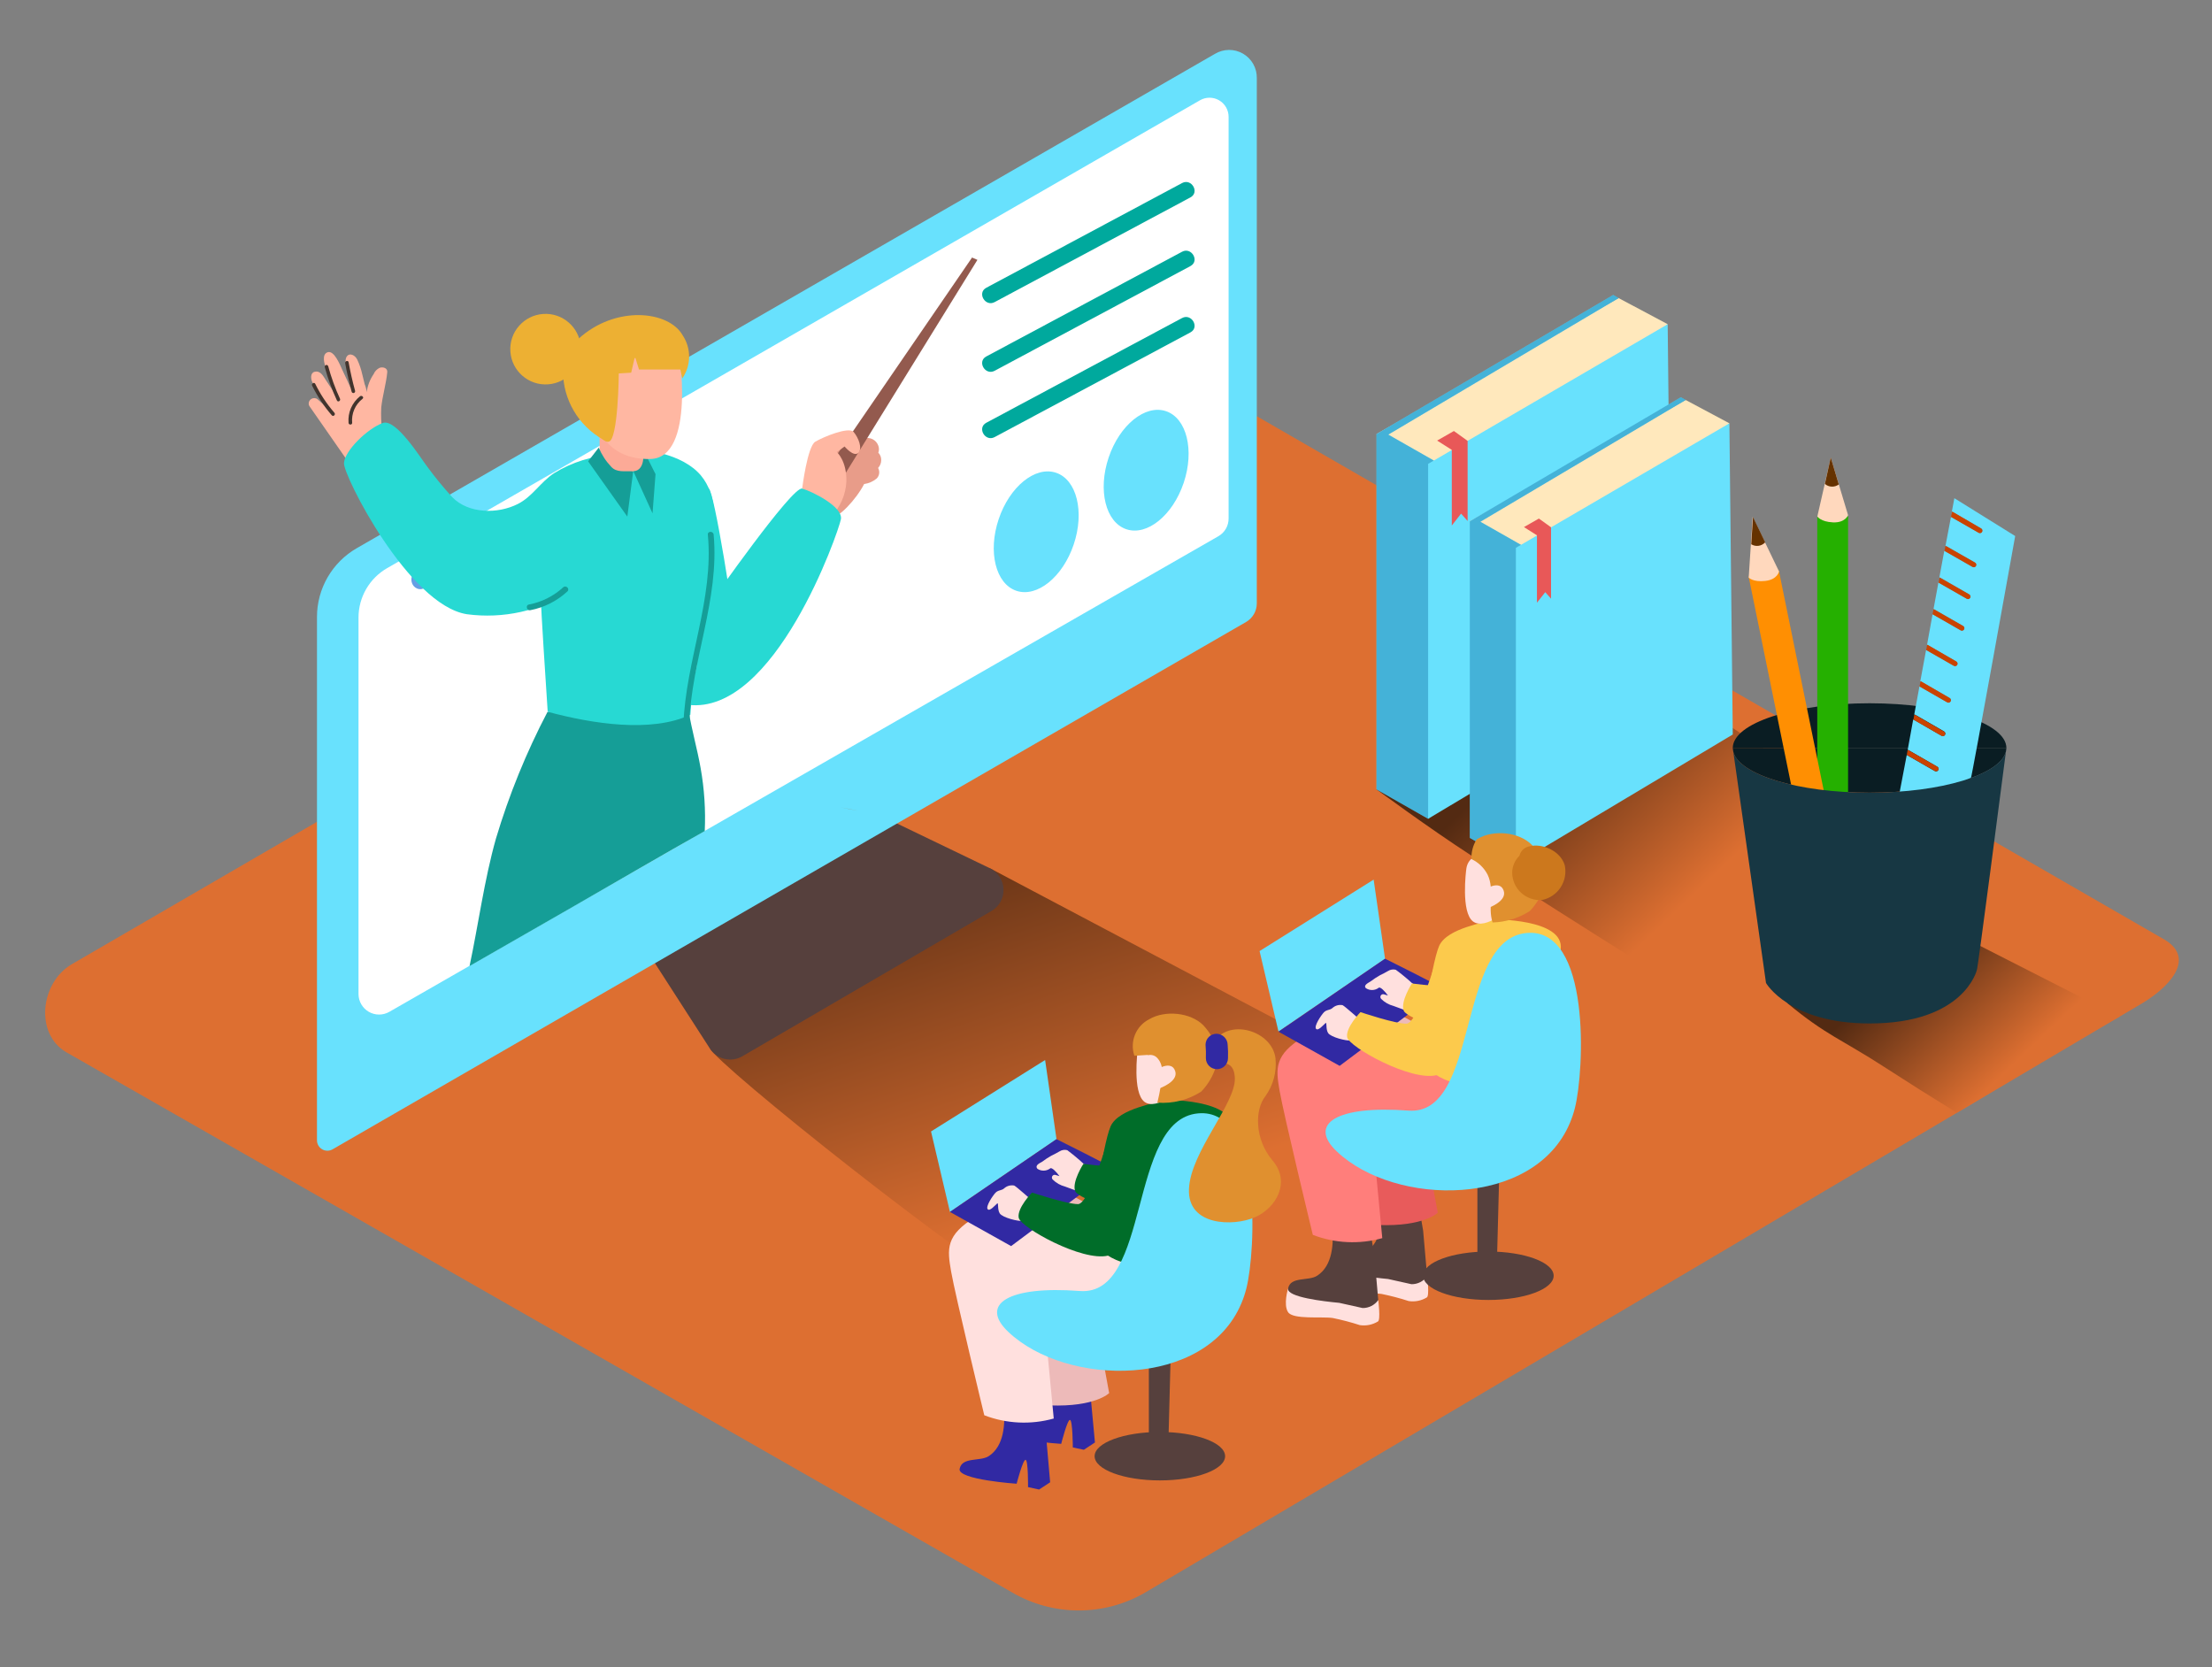 <svg width="406" height="306" viewBox="0 0 406 306" fill="none" xmlns="http://www.w3.org/2000/svg">
<rect x="0" y="0" width="406" height="306" fill="#808080" stroke="none"/>
<path d="M209.872 292.481L392.298 184.668C398.103 181.42 403.087 176.051 397.423 172.539L214.348 66.979C211.597 65.273 207.425 64.157 204.634 65.781L13.195 176.964C7.389 180.334 6.344 189.753 12.18 193.133L185.826 292.309C189.474 294.425 193.609 295.554 197.826 295.584C202.043 295.614 206.194 294.545 209.872 292.481Z" fill="#DD6F31"/>
<path d="M300.064 176.091C295.578 173.341 274.243 159.75 269.838 156.887C262.286 151.985 252.644 144.88 252.644 144.88L300.745 122.276L341.101 148.778C333.793 152.604 311.757 179.014 308.103 181.055C306.469 180.09 301.668 177.076 300.064 176.091Z" fill="url(#paint0_linear_18_2)"/>
<path d="M193.266 240.818C178.041 232.627 131.25 195.082 130.336 192.443L181.685 159.354L256.216 198.746C240.311 207.079 215.261 227.207 193.266 240.818Z" fill="url(#paint1_linear_18_2)"/>
<path d="M162.4 150.067L181.685 159.354C182.41 159.705 183.026 160.245 183.467 160.919C183.909 161.592 184.159 162.373 184.191 163.177C184.223 163.982 184.037 164.78 183.651 165.487C183.265 166.194 182.694 166.782 182 167.19L136.264 193.864C135.275 194.441 134.101 194.615 132.987 194.348C131.874 194.082 130.906 193.395 130.285 192.433L119.171 175.178" fill="#56403D"/>
<path d="M65.478 100.616L222.995 9.885C223.772 9.42 224.658 9.171 225.563 9.163C226.468 9.156 227.358 9.39 228.142 9.843C228.926 10.295 229.574 10.949 230.02 11.736C230.466 12.524 230.694 13.416 230.679 14.321V110.746C230.679 111.439 230.496 112.121 230.148 112.721C229.801 113.322 229.301 113.82 228.7 114.166L61.042 210.946C60.752 211.114 60.423 211.202 60.087 211.202C59.752 211.202 59.423 211.114 59.133 210.946C58.843 210.778 58.602 210.537 58.435 210.247C58.267 209.956 58.179 209.627 58.18 209.292V113.232C58.181 110.674 58.856 108.16 60.137 105.946C61.418 103.731 63.26 101.893 65.478 100.616Z" fill="#68E1FD"/>
<path d="M220.255 18.401L71.05 104.28C69.456 105.197 68.132 106.517 67.211 108.108C66.289 109.699 65.804 111.505 65.802 113.344V182.435C65.802 183.097 65.975 183.748 66.306 184.321C66.636 184.895 67.111 185.372 67.684 185.704C68.257 186.036 68.907 186.212 69.569 186.213C70.231 186.215 70.882 186.043 71.456 185.713L223.615 98.424C224.193 98.095 224.674 97.618 225.006 97.042C225.338 96.465 225.509 95.81 225.502 95.145V21.446C225.504 20.831 225.344 20.226 225.038 19.693C224.731 19.16 224.29 18.716 223.758 18.408C223.226 18.099 222.623 17.936 222.008 17.935C221.393 17.933 220.788 18.094 220.255 18.401Z" fill="white"/>
<path d="M155.887 148.501C155.006 148.331 154.293 148.189 154.294 148.184C154.295 148.178 155.01 148.311 155.89 148.481C156.771 148.65 157.484 148.792 157.483 148.798C157.482 148.803 156.767 148.67 155.887 148.501Z" fill="#AB643C"/>
<path d="M77.13 108.137C76.233 108.137 75.506 107.346 75.506 106.371C75.506 105.396 76.233 104.605 77.13 104.605C78.027 104.605 78.754 105.396 78.754 106.371C78.754 107.346 78.027 108.137 77.13 108.137Z" fill="#659FE4"/>
<path d="M82.306 105.559C81.409 105.559 80.682 104.768 80.682 103.793C80.682 102.817 81.409 102.027 82.306 102.027C83.203 102.027 83.93 102.817 83.93 103.793C83.93 104.768 83.203 105.559 82.306 105.559Z" fill="#C5E9FF"/>
<path d="M218.509 36.224L182.558 55.448C180.832 56.372 179.29 53.743 181.025 52.819L216.966 33.595C218.692 32.672 220.235 35.301 218.499 36.224H218.509Z" fill="#00A99D"/>
<path d="M359.158 204.227C354.671 201.473 350.219 198.665 345.8 195.803C338.259 190.9 335.052 189.956 328.038 184.1L358.133 170.905L388.989 186.617C381.681 190.443 362.802 202.197 359.158 204.227C360.772 205.222 357.524 203.273 359.158 204.227Z" fill="url(#paint2_linear_18_2)"/>
<path d="M343.151 129.076C357.016 129.076 368.262 132.751 368.262 137.288H318.04C318.04 132.7 329.276 129.076 343.151 129.076Z" fill="#0A1D23"/>
<path d="M368.181 137.917L368.262 137.278C368.26 137.493 368.233 137.708 368.181 137.917Z" fill="#06489E"/>
<path d="M318.04 137.288L318.142 138.008C318.077 137.774 318.042 137.531 318.04 137.288Z" fill="#06489E"/>
<path d="M343.151 145.489C330.027 145.489 319.258 142.2 318.142 137.998L318.04 137.278H368.262L368.181 137.917C367.186 142.15 356.367 145.489 343.151 145.489Z" fill="#0A1D23"/>
<path d="M333.549 94.901H339.203V153.183H333.549V94.901Z" fill="#25B000"/>
<path d="M336.371 96.099C334.813 96.099 333.549 95.563 333.549 94.901C333.549 94.24 334.813 93.704 336.371 93.704C337.929 93.704 339.193 94.24 339.193 94.901C339.193 95.563 337.929 96.099 336.371 96.099Z" fill="#25B000"/>
<path d="M320.993 106.028L326.532 104.897L338.192 162L332.652 163.131L320.993 106.028Z" fill="#FF8F02"/>
<path d="M320.997 106.017C320.865 105.369 321.995 104.591 323.522 104.279C325.049 103.967 326.394 104.24 326.527 104.888C326.659 105.536 325.528 106.314 324.001 106.626C322.475 106.938 321.13 106.665 320.997 106.017Z" fill="#FF8F02"/>
<path d="M349.972 138.567L355.128 141.52C355.233 141.581 355.358 141.597 355.475 141.566C355.592 141.534 355.692 141.458 355.752 141.353C355.813 141.248 355.829 141.123 355.798 141.006C355.767 140.889 355.69 140.789 355.585 140.729L350.307 137.684C350.257 137.653 350.202 137.633 350.145 137.623L351.16 132.04L356.366 135.035C356.471 135.095 356.596 135.111 356.713 135.08C356.83 135.049 356.93 134.972 356.991 134.867C357.051 134.762 357.068 134.637 357.036 134.52C357.005 134.403 356.928 134.303 356.823 134.243L351.545 131.198C351.486 131.163 351.42 131.143 351.352 131.137L352.306 125.971L357.381 128.884C357.486 128.944 357.611 128.961 357.728 128.929C357.845 128.898 357.945 128.821 358.006 128.716C358.066 128.611 358.083 128.486 358.051 128.369C358.02 128.252 357.943 128.152 357.838 128.092L352.56 125.047H352.459L353.524 119.292L358.599 122.195C358.704 122.255 358.829 122.272 358.946 122.24C359.063 122.209 359.163 122.132 359.224 122.027C359.284 121.922 359.301 121.798 359.269 121.68C359.238 121.563 359.161 121.464 359.056 121.403L353.778 118.358H353.697L354.712 112.735L359.868 115.689C359.973 115.749 360.098 115.766 360.215 115.734C360.332 115.703 360.432 115.626 360.492 115.521C360.553 115.416 360.569 115.291 360.538 115.174C360.507 115.057 360.43 114.957 360.325 114.897L355.047 111.852C354.997 111.822 354.942 111.801 354.885 111.791L355.788 106.909L360.954 109.862C361.059 109.923 361.184 109.939 361.301 109.908C361.418 109.877 361.518 109.8 361.578 109.695C361.639 109.59 361.655 109.465 361.624 109.348C361.593 109.231 361.516 109.131 361.411 109.071L356.133 106.026C356.08 105.994 356.021 105.974 355.96 105.965L356.864 101.093L362.02 104.036C362.125 104.097 362.25 104.113 362.367 104.082C362.484 104.051 362.584 103.974 362.644 103.869C362.705 103.764 362.721 103.639 362.69 103.522C362.658 103.405 362.582 103.305 362.477 103.245L357.199 100.2C357.157 100.201 357.116 100.208 357.077 100.22L358.092 94.861L363.167 97.774C363.272 97.834 363.397 97.851 363.514 97.819C363.631 97.788 363.731 97.711 363.791 97.606C363.852 97.501 363.868 97.377 363.837 97.26C363.805 97.142 363.729 97.043 363.624 96.982L358.346 93.937H358.244L358.711 91.44L369.876 98.383C369.876 98.383 361.918 142.688 361.756 142.779C357.107 145.205 348.652 145.489 348.652 145.489L349.972 138.567Z" fill="#68E1FD"/>
<path d="M363.634 97.002C363.739 97.063 363.816 97.163 363.847 97.28C363.878 97.397 363.862 97.522 363.801 97.627C363.741 97.732 363.641 97.808 363.524 97.84C363.407 97.871 363.282 97.855 363.177 97.794L358.102 94.881L358.295 93.937H358.397L363.634 97.002Z" fill="#CA4300"/>
<path d="M362.517 103.265C362.622 103.326 362.699 103.425 362.73 103.542C362.762 103.659 362.745 103.784 362.685 103.889C362.624 103.994 362.524 104.071 362.407 104.102C362.29 104.134 362.166 104.117 362.061 104.057L356.904 101.113L357.077 100.22C357.13 100.228 357.182 100.245 357.229 100.271L362.517 103.265Z" fill="#CA4300"/>
<path d="M361.452 109.111C361.557 109.172 361.633 109.272 361.665 109.389C361.696 109.506 361.68 109.631 361.619 109.736C361.559 109.841 361.459 109.917 361.342 109.949C361.225 109.98 361.1 109.964 360.995 109.903L355.829 106.949L356.001 106.036C356.062 106.045 356.121 106.065 356.174 106.097L361.452 109.111Z" fill="#CA4300"/>
<path d="M360.325 114.897C360.43 114.957 360.507 115.057 360.538 115.174C360.569 115.291 360.553 115.416 360.492 115.521C360.432 115.626 360.332 115.703 360.215 115.734C360.098 115.766 359.973 115.749 359.868 115.689L354.712 112.735L354.885 111.821C354.942 111.831 354.997 111.852 355.047 111.882L360.325 114.897Z" fill="#CA4300"/>
<path d="M359.077 121.413C359.182 121.474 359.258 121.574 359.29 121.691C359.321 121.808 359.305 121.932 359.244 122.037C359.183 122.142 359.084 122.219 358.967 122.25C358.85 122.282 358.725 122.265 358.62 122.205L353.545 119.302L353.717 118.358H353.799L359.077 121.413Z" fill="#CA4300"/>
<path d="M357.859 128.122C357.964 128.183 358.04 128.283 358.072 128.4C358.103 128.517 358.087 128.642 358.026 128.747C357.965 128.852 357.866 128.928 357.749 128.96C357.632 128.991 357.507 128.975 357.402 128.914L352.327 126.001L352.499 125.067H352.601L357.859 128.122Z" fill="#CA4300"/>
<path d="M351.545 131.228L356.823 134.273C356.928 134.334 357.005 134.434 357.036 134.551C357.068 134.668 357.051 134.792 356.991 134.897C356.93 135.002 356.83 135.079 356.713 135.111C356.596 135.142 356.471 135.126 356.366 135.065L351.19 132.071L351.363 131.167C351.427 131.174 351.489 131.195 351.545 131.228Z" fill="#CA4300"/>
<path d="M355.585 140.719C355.69 140.779 355.767 140.879 355.798 140.996C355.829 141.113 355.813 141.238 355.752 141.343C355.692 141.448 355.592 141.524 355.475 141.556C355.358 141.587 355.233 141.571 355.128 141.51L349.972 138.557L350.145 137.643C350.202 137.653 350.257 137.674 350.307 137.704L355.585 140.719Z" fill="#CA4300"/>
<path d="M326.536 104.889C326.536 104.889 326.251 106.371 324.008 106.625C321.765 106.878 320.963 106.016 320.963 106.016L321.694 94.851L326.536 104.889Z" fill="#FFD8BD"/>
<path d="M321.755 94.901L323.988 99.54C323.669 99.887 323.24 100.112 322.773 100.177C322.306 100.242 321.832 100.142 321.43 99.895L321.755 94.901Z" fill="#653200"/>
<path d="M339.203 94.556C339.203 94.556 338.685 95.977 336.432 95.876C334.179 95.774 333.559 94.8 333.559 94.8L336.026 83.98L339.203 94.556Z" fill="#FFD8BD"/>
<path d="M336.026 83.98L337.498 88.913C337.126 89.191 336.671 89.334 336.208 89.317C335.744 89.3 335.3 89.126 334.95 88.822L336.026 83.98Z" fill="#653200"/>
<path d="M343.151 145.489C356.346 145.489 367.186 142.15 368.181 137.917C367.521 142.992 363.015 177.827 362.842 178.03C362.842 178.03 360.538 187.855 343.151 187.845C328.363 187.845 324.14 180.415 324.14 180.415L318.142 137.998C319.258 142.2 330.027 145.489 343.151 145.489Z" fill="#173743"/>
<path d="M297.09 54.707L306.094 59.508L281.52 82.65L259.85 89.451L252.644 79.666" fill="#FFE8BC"/>
<path d="M263.169 84.528L254.816 79.768L297.09 54.707L296.096 54.129L252.644 79.666V144.88L262.124 150.28L265.737 146.504" fill="#68E1FD"/>
<path opacity="0.42" d="M263.169 84.528L254.816 79.768L297.09 54.707L296.096 54.129L252.644 79.666V144.88L262.124 150.28L265.737 146.504" fill="#1371A5"/>
<path d="M306.093 59.508L262.124 85.137V150.28L306.784 123.585L306.093 59.508Z" fill="#68E1FD"/>
<path d="M263.778 80.864L266.468 82.569V96.454L268.173 94.272L269.371 95.622V80.915L266.854 79.108L263.778 80.864Z" fill="#E85858"/>
<path d="M309.392 73.414L317.421 77.697L295.517 98.322L276.212 104.392L269.777 95.673" fill="#FFE8BC"/>
<path d="M279.166 99.997L271.716 95.764L309.392 73.414L308.509 72.906L269.777 95.673V153.792L278.232 158.603L281.449 155.243" fill="#68E1FD"/>
<path opacity="0.42" d="M279.166 99.997L271.716 95.764L309.392 73.414L308.509 72.906L269.777 95.673V153.792L278.232 158.603L281.449 155.243" fill="#1371A5"/>
<path d="M317.421 77.697L278.232 100.545V158.603L318.04 134.811L317.421 77.697Z" fill="#68E1FD"/>
<path d="M279.714 96.739L282.099 98.251V110.624L283.622 108.685L284.687 109.883V96.779L282.454 95.175L279.714 96.739Z" fill="#E85858"/>
<path d="M261.941 234.2C261.941 234.2 262.418 237.915 261.87 238.138C260.878 238.739 259.707 238.972 258.561 238.798C256.926 238.268 255.262 237.831 253.578 237.489C251.548 237.194 246.29 237.813 245.386 236.413C244.483 235.012 245.386 232.099 245.386 232.099" fill="#FFE0DE"/>
<path d="M245.397 232.119C245.803 229.856 249.152 230.8 250.725 229.775C253.618 227.907 253.77 223.796 253.506 220.721L259.941 218.488L261.21 225.877L261.941 234.241C261.616 234.698 261.185 235.07 260.685 235.325C260.184 235.58 259.63 235.709 259.069 235.702L254.775 234.748C252.045 234.494 245.112 233.703 245.397 232.119Z" fill="#56403D"/>
<path d="M252.968 238.615C252.968 238.615 253.446 242.33 252.897 242.553C251.906 243.154 250.735 243.387 249.588 243.213C247.953 242.683 246.289 242.246 244.605 241.904C242.575 241.609 237.317 242.229 236.414 240.828C235.51 239.427 236.414 236.514 236.414 236.514" fill="#FFE0DE"/>
<path d="M236.424 236.494C236.83 234.23 240.18 235.174 241.753 234.149C244.646 232.282 244.798 228.171 244.534 225.095L250.969 222.862L252.238 230.252L252.969 238.615C252.644 239.073 252.212 239.445 251.712 239.7C251.212 239.954 250.657 240.084 250.096 240.077L245.803 239.123C243.072 238.869 236.14 238.087 236.424 236.494Z" fill="#56403D"/>
<path d="M262.266 213.9L263.9 222.578C263.9 222.578 261.403 225.146 252.989 224.842C244.574 224.537 252.989 209.475 252.989 209.475" fill="#E85B5B"/>
<path d="M273.187 238.595C266.573 238.595 261.21 236.605 261.21 234.149C261.21 231.694 266.573 229.704 273.187 229.704C279.802 229.704 285.164 231.694 285.164 234.149C285.164 236.605 279.802 238.595 273.187 238.595Z" fill="#56403D"/>
<path d="M275.207 214.245L274.74 232.16H271.167V214.245" fill="#56403D"/>
<path d="M250.157 188.393C253.743 189.178 257.36 189.784 261.007 190.21C261.088 190.218 261.166 190.241 261.238 190.28C261.309 190.318 261.372 190.37 261.423 190.433C261.843 189.175 262.202 187.892 262.499 186.586C262.662 185.845 263.799 186.16 263.636 186.901C262.965 189.861 261.967 192.738 260.662 195.478C260.337 196.168 259.322 195.569 259.647 194.879C260.185 193.732 260.662 192.575 261.099 191.387H261.017C257.269 190.947 253.547 190.325 249.852 189.52C249.101 189.367 249.416 188.231 250.157 188.393Z" fill="#008074"/>
<path d="M259.84 196.706C260.797 198.299 262.027 199.711 263.474 200.878C264.062 201.355 263.22 202.187 262.641 201.71C261.122 200.476 259.83 198.985 258.825 197.305C258.786 197.238 258.76 197.164 258.749 197.088C258.738 197.011 258.743 196.933 258.762 196.858C258.781 196.783 258.815 196.713 258.862 196.651C258.908 196.589 258.966 196.537 259.033 196.498C259.1 196.459 259.173 196.433 259.25 196.422C259.327 196.411 259.405 196.415 259.48 196.435C259.555 196.454 259.625 196.488 259.687 196.534C259.749 196.581 259.801 196.639 259.84 196.706Z" fill="#008074"/>
<path d="M267.189 192.869C267.189 192.869 257.8 185.338 251.568 184.445C245.336 183.551 242.077 190.322 242.524 194.848C242.971 199.375 257.891 201.852 257.891 201.852" fill="#EDBAB9"/>
<path d="M262.185 195.376C260.967 194.25 245.031 186.81 239.418 190.21C233.805 193.61 234.161 196.117 234.871 200.258C235.582 204.4 240.961 226.648 240.961 226.648C245.036 228.213 249.506 228.423 253.709 227.247L252.136 210.693L273.37 199.101" fill="#FF7E7B"/>
<path d="M273.796 168.743C272.954 169.362 265.676 170.235 264.154 173.594C262.631 176.954 260.317 194.239 260.317 194.239C260.317 194.239 264.682 200.746 272.243 198.431C274.486 197.741 286.118 176.477 286.453 174.274C287.245 168.53 273.796 168.743 273.796 168.743Z" fill="#FCCA4C"/>
<path d="M288.148 206.105C288.516 205.232 288.818 204.333 289.052 203.415C290.838 196.422 292.005 170.164 280.201 171.24C267.249 172.407 271.624 204.836 258.5 203.841C245.376 202.847 239.997 206.257 245.366 211.342C256.095 221.502 281.571 221.736 288.148 206.105Z" fill="#68E1FD"/>
<path d="M269.148 159.374C269.066 159.902 268.133 167.423 270.355 169.118C272.578 170.813 277.582 166.814 277.704 164.825C277.826 162.835 279.521 158.735 277.389 157.659C275.258 156.583 269.746 155.659 269.148 159.374Z" fill="#FFE0DE"/>
<path d="M271.005 154.096L271.259 153.934C274.111 152.259 278.81 152.675 281.175 155.081C281.812 155.771 282.364 156.534 282.82 157.354C283.166 157.963 283.549 158.549 283.967 159.11C284.017 162.133 282.867 165.053 280.769 167.23C278.728 168.524 276.375 169.243 273.959 169.311C273.025 166.52 274.375 163.343 273.045 160.541C272.4 159.286 271.358 158.28 270.081 157.679C270.026 156.42 270.347 155.172 271.005 154.096Z" fill="#E0902F"/>
<path d="M271.888 164.571C272.033 164.156 272.263 163.777 272.564 163.457C272.864 163.137 273.229 162.884 273.634 162.714C274.375 162.409 275.39 162.318 275.836 163.13C276.851 164.926 274.395 166.175 273.096 166.682C272.487 166.916 272.223 165.931 272.822 165.667L273.035 165.586H272.964C272.901 165.59 272.837 165.581 272.777 165.56C272.718 165.538 272.663 165.504 272.617 165.46C272.571 165.416 272.535 165.363 272.511 165.304C272.487 165.246 272.475 165.183 272.477 165.119C272.142 165.241 271.736 164.997 271.888 164.571Z" fill="#FFE0DE"/>
<path d="M252.126 161.445L231.187 174.559L234.658 189.327L254.217 175.969L252.126 161.445Z" fill="#68E1FD"/>
<path d="M254.217 175.959C254.217 175.959 264.915 181.288 264.783 181.42C264.651 181.552 245.884 195.63 245.884 195.63L234.658 189.357L254.217 175.959Z" fill="#3129A3"/>
<path d="M249.69 187.236C249.69 187.236 246.848 184.688 246.422 184.485C246.095 184.423 245.758 184.437 245.437 184.527C245.117 184.617 244.821 184.78 244.574 185.003C244.118 185.429 243.478 185.277 242.971 185.825C242.463 186.373 241.174 188.302 241.539 188.809C241.905 189.317 242.93 188.089 243.275 187.794C243.62 187.5 243.275 188.809 243.762 189.591C244.25 190.372 247.203 191.113 247.995 190.961" fill="#FFE0DE"/>
<path d="M263.677 175.959C263.677 175.959 260.195 187.845 258.155 187.886C256.115 187.926 249.71 185.764 249.71 185.764C249.71 185.764 246.95 188.586 247.264 190.372C247.579 192.159 258.927 198.492 263.667 197.335C268.407 196.178 270.701 179.796 270.599 179.481C270.498 179.167 263.677 175.959 263.677 175.959Z" fill="#FCCA4C"/>
<path d="M251.558 180.131C252.11 179.714 252.69 179.334 253.293 178.994C253.821 178.751 254.308 178.476 254.775 178.213C254.983 178.081 255.215 177.993 255.457 177.955C255.7 177.916 255.948 177.928 256.186 177.989C257.208 178.743 258.191 179.55 259.13 180.405C259.698 180.811 260.276 181.207 260.875 181.582C260.98 181.646 261.058 181.745 261.095 181.861C261.132 181.978 261.126 182.104 261.078 182.216C261.03 182.328 260.943 182.42 260.833 182.473C260.723 182.526 260.597 182.538 260.479 182.506C260.185 182.435 259.901 182.344 259.617 182.242C259.629 182.421 259.629 182.601 259.617 182.78C259.73 183.399 259.615 184.037 259.292 184.577C259.259 184.644 259.21 184.703 259.15 184.749L259.525 184.891C260.134 185.115 259.87 186.099 259.251 185.906L255.76 184.627C254.912 184.408 254.137 183.966 253.517 183.348C253.434 183.27 253.381 183.165 253.365 183.052C253.349 182.94 253.372 182.825 253.429 182.726C253.486 182.628 253.575 182.551 253.682 182.51C253.788 182.468 253.905 182.463 254.014 182.496C254.268 182.557 254.511 182.638 254.755 182.719C254.197 181.958 253.344 181.044 253.05 181.298C252.716 181.55 252.313 181.694 251.895 181.708C251.477 181.723 251.065 181.608 250.715 181.379C250.167 180.831 251.141 180.405 251.558 180.131Z" fill="#FFE0DE"/>
<path d="M259.15 180.507C259.15 180.507 262.773 180.984 265.483 181.055C266.59 182.557 267.595 184.1 268.528 185.724C268.325 186.739 268.244 187.754 268.021 188.769C267.994 188.964 267.994 189.162 268.021 189.357C263.2 188.566 258.064 186.576 257.648 185.51C256.998 183.805 259.15 180.507 259.15 180.507Z" fill="#FCCA4C"/>
<path d="M278.892 157.06C278.989 156.642 279.202 156.26 279.508 155.958C279.813 155.656 280.198 155.447 280.617 155.355C283.134 154.685 286.453 156.218 287.204 158.816C287.499 160.208 287.23 161.659 286.455 162.853C285.681 164.046 284.464 164.883 283.073 165.18C282.377 165.242 281.676 165.159 281.013 164.936C280.35 164.714 279.741 164.358 279.222 163.889C278.704 163.42 278.288 162.849 278 162.212C277.713 161.575 277.56 160.885 277.552 160.186C277.556 159.602 277.677 159.025 277.907 158.488C278.137 157.951 278.472 157.466 278.892 157.06Z" fill="#CC781D"/>
<path d="M192.353 250.927C192.353 251.353 192.688 256.449 192.119 257.017C191.551 257.586 190.089 260.488 188.211 260.62C186.334 260.752 184.649 260.377 184.304 262.356C183.959 264.335 194.778 265.005 194.778 265.005C194.778 265.005 195.915 260.478 196.402 260.61C196.89 260.742 196.91 265.665 196.91 265.665L198.94 266.091L200.97 264.752L200.158 256.063L198.849 248.684" fill="#3129A3"/>
<path d="M184.243 258.215C184.507 261.26 184.354 265.401 181.462 267.269C179.878 268.284 176.539 267.35 176.133 269.613C175.778 271.593 186.598 272.323 186.598 272.323C186.598 272.323 187.765 267.796 188.252 267.939C188.739 268.081 188.689 272.943 188.689 272.943L190.719 273.389L192.749 272.059L191.987 263.371L190.719 255.982" fill="#3129A3"/>
<path d="M201.985 246.999L203.579 255.688C203.579 255.688 201.082 258.255 192.667 257.951C184.253 257.646 192.667 242.584 192.667 242.584" fill="#EDBAB9"/>
<path d="M212.886 271.714C206.271 271.714 200.909 269.724 200.909 267.269C200.909 264.813 206.271 262.823 212.886 262.823C219.501 262.823 224.863 264.813 224.863 267.269C224.863 269.724 219.501 271.714 212.886 271.714Z" fill="#56403D"/>
<path d="M214.906 247.354L214.439 265.269H210.866V247.354" fill="#56403D"/>
<path d="M189.805 221.502C193.391 222.287 197.008 222.893 200.655 223.319C200.736 223.327 200.815 223.351 200.886 223.389C200.957 223.427 201.021 223.479 201.072 223.542C201.491 222.284 201.85 221.002 202.147 219.696C202.31 218.955 203.447 219.269 203.284 220.01C202.613 222.97 201.615 225.847 200.31 228.587C199.985 229.277 198.97 228.678 199.295 227.988C199.833 226.841 200.31 225.684 200.747 224.497H200.666C196.917 224.057 193.195 223.434 189.501 222.629C188.79 222.477 189.105 221.34 189.805 221.502Z" fill="#008074"/>
<path d="M199.539 229.815C200.496 231.408 201.726 232.82 203.173 233.987C203.761 234.464 202.919 235.296 202.34 234.819C200.82 233.585 199.529 232.094 198.524 230.414C198.485 230.347 198.459 230.274 198.448 230.197C198.437 230.12 198.441 230.042 198.461 229.968C198.48 229.893 198.514 229.822 198.561 229.76C198.607 229.699 198.665 229.646 198.732 229.607C198.799 229.568 198.872 229.542 198.949 229.531C199.026 229.52 199.104 229.525 199.178 229.544C199.253 229.563 199.324 229.597 199.386 229.644C199.447 229.69 199.5 229.749 199.539 229.815Z" fill="#008074"/>
<path d="M206.887 225.978C206.887 225.978 197.499 218.447 191.267 217.554C185.035 216.661 181.776 223.431 182.223 227.958C182.67 232.485 197.59 234.961 197.59 234.961" fill="#EDBAB9"/>
<path d="M201.884 228.486C200.666 227.359 184.73 219.919 179.117 223.319C173.504 226.719 173.859 229.226 174.57 233.368C175.28 237.509 180.66 259.758 180.66 259.758C184.734 261.323 189.205 261.533 193.408 260.357L191.835 243.842L213.15 232.241" fill="#FFE0DE"/>
<path d="M213.495 201.862C212.653 202.481 205.375 203.354 203.853 206.714C202.33 210.073 200.016 227.359 200.016 227.359C200.016 227.359 204.38 233.865 211.942 231.551C214.185 230.861 225.817 209.596 226.152 207.394C226.954 201.639 213.495 201.862 213.495 201.862Z" fill="#006D29"/>
<path d="M227.847 239.214C228.215 238.341 228.517 237.442 228.751 236.524C230.537 229.531 231.704 203.273 219.9 204.349C206.948 205.516 211.323 237.945 198.199 236.951C185.075 235.956 179.696 239.366 185.065 244.451C195.793 254.612 221.27 254.845 227.847 239.214Z" fill="#68E1FD"/>
<path d="M208.846 192.483C208.765 193.011 207.831 200.532 210.054 202.227C212.277 203.923 217.281 199.923 217.403 197.934C217.525 195.945 219.22 191.844 217.088 190.768C214.957 189.692 209.445 188.769 208.846 192.483Z" fill="#FFE0DE"/>
<path d="M210.968 187.053C213.82 185.378 218.519 185.795 220.884 188.2C221.521 188.89 222.073 189.653 222.529 190.474C222.875 191.082 223.258 191.668 223.676 192.23C223.726 195.253 222.576 198.173 220.478 200.35C218.09 201.889 215.262 202.602 212.429 202.38C212.673 201.365 212.886 200.35 213.048 199.335C213.312 197.68 213.708 195.66 212.48 194.26C212.274 194.005 211.999 193.814 211.688 193.71C211.377 193.606 211.043 193.592 210.724 193.671L210.643 193.62L208.207 193.773C207.777 192.508 207.819 191.13 208.327 189.895C208.834 188.659 209.773 187.65 210.968 187.053Z" fill="#E0902F"/>
<path d="M222.579 191.57C225.289 186.698 233.501 189.093 234.11 194.25C234.361 196.716 233.7 199.189 232.252 201.202C230.304 203.638 230.222 209.069 233.592 213.027C236.962 216.986 234.211 221.746 230.304 223.431C226.396 225.116 217.931 225.065 218.225 218.224C218.519 211.383 226.771 202.644 226.65 197.924C226.528 193.204 221.778 195.894 221.778 195.894" fill="#E0902F"/>
<path d="M221.27 191.763C221.27 191.224 221.484 190.708 221.865 190.327C222.245 189.947 222.762 189.733 223.3 189.733C223.834 189.746 224.343 189.964 224.721 190.342C225.099 190.72 225.317 191.229 225.33 191.763C225.403 192.576 225.423 193.393 225.391 194.209C225.391 194.747 225.177 195.264 224.796 195.644C224.416 196.025 223.899 196.239 223.361 196.239C222.823 196.239 222.306 196.025 221.926 195.644C221.545 195.264 221.331 194.747 221.331 194.209C221.363 193.393 221.343 192.576 221.27 191.763Z" fill="#3129A3"/>
<path d="M211.587 197.66C211.732 197.245 211.962 196.866 212.263 196.546C212.563 196.226 212.928 195.973 213.333 195.803C214.074 195.498 215.089 195.407 215.535 196.219C216.55 198.015 214.094 199.264 212.795 199.771C212.186 200.005 211.922 199.02 212.521 198.756L212.734 198.675H212.663C212.599 198.679 212.536 198.67 212.476 198.649C212.416 198.627 212.362 198.593 212.316 198.549C212.27 198.505 212.234 198.452 212.21 198.393C212.186 198.335 212.174 198.272 212.176 198.208C211.841 198.35 211.435 198.107 211.587 197.66Z" fill="#FFE0DE"/>
<path d="M191.825 194.554L170.885 207.668L174.357 222.436L193.916 209.079L191.825 194.554Z" fill="#68E1FD"/>
<path d="M193.916 209.079C193.916 209.079 204.604 214.407 204.482 214.55C204.36 214.692 185.583 228.709 185.583 228.709L174.357 222.436L193.916 209.079Z" fill="#3129A3"/>
<path d="M189.419 220.345C189.419 220.345 186.577 217.798 186.151 217.595C185.824 217.532 185.487 217.546 185.166 217.636C184.846 217.726 184.551 217.889 184.304 218.112C183.847 218.539 183.208 218.386 182.7 218.934C182.193 219.482 180.903 221.411 181.269 221.918C181.634 222.426 182.659 221.198 183.005 220.903C183.35 220.609 183.005 221.918 183.492 222.7C183.979 223.482 186.933 224.223 187.724 224.07" fill="#FFE0DE"/>
<path d="M203.376 209.079C203.376 209.079 199.894 221.005 197.864 221.005C195.834 221.005 189.419 218.884 189.419 218.884C189.419 218.884 186.659 221.705 186.973 223.492C187.288 225.278 198.636 231.612 203.376 230.455C208.116 229.298 210.41 212.915 210.308 212.601C210.207 212.286 203.376 209.079 203.376 209.079Z" fill="#006D29"/>
<path d="M191.256 213.24C191.809 212.823 192.389 212.443 192.992 212.103C193.52 211.86 194.007 211.586 194.474 211.322C194.681 211.19 194.914 211.102 195.156 211.064C195.399 211.026 195.647 211.037 195.885 211.099C196.911 211.866 197.897 212.685 198.839 213.555C199.407 213.961 199.985 214.357 200.584 214.732C200.689 214.796 200.767 214.895 200.804 215.011C200.841 215.128 200.835 215.254 200.787 215.366C200.739 215.478 200.652 215.569 200.542 215.623C200.432 215.676 200.306 215.688 200.188 215.656C199.894 215.585 199.61 215.494 199.326 215.392C199.338 215.571 199.338 215.751 199.326 215.93C199.439 216.548 199.324 217.187 199.001 217.727C198.968 217.794 198.919 217.853 198.859 217.899L199.234 218.041C199.843 218.265 199.579 219.249 198.96 219.056L195.469 217.777C194.621 217.558 193.846 217.116 193.226 216.498C193.143 216.42 193.09 216.315 193.074 216.202C193.058 216.089 193.081 215.974 193.138 215.876C193.195 215.777 193.284 215.701 193.391 215.659C193.497 215.618 193.614 215.613 193.723 215.646C193.977 215.707 194.22 215.788 194.464 215.869C193.906 215.108 193.053 214.194 192.759 214.448C192.425 214.7 192.022 214.844 191.604 214.858C191.186 214.873 190.774 214.758 190.424 214.529C189.866 213.9 190.82 213.494 191.256 213.24Z" fill="#FFE0DE"/>
<path d="M198.849 213.616C198.849 213.616 202.472 214.093 205.182 214.164C206.289 215.666 207.293 217.209 208.227 218.833C208.024 219.848 207.943 220.863 207.72 221.878C207.693 222.073 207.693 222.271 207.72 222.467C202.899 221.675 197.763 219.685 197.346 218.62C196.697 216.945 198.849 213.616 198.849 213.616Z" fill="#006D29"/>
<path d="M152.047 81.727L157.518 80.661L157.599 80.874C157.916 80.688 158.258 80.548 158.614 80.458C159.138 80.311 159.697 80.369 160.18 80.62C160.662 80.87 161.032 81.295 161.212 81.808C161.368 82.22 161.368 82.675 161.212 83.087C161.387 83.267 161.523 83.48 161.614 83.713C161.704 83.947 161.747 84.196 161.74 84.447C161.742 84.982 161.539 85.498 161.172 85.888C161.344 86.196 161.412 86.552 161.365 86.902C161.317 87.251 161.157 87.576 160.908 87.827C160.25 88.374 159.452 88.725 158.604 88.842C157.163 91.663 153.671 95.389 152.605 94.8C151.215 94.028 149.195 90.385 149.195 90.385L152.047 81.727Z" fill="#E89C89"/>
<path d="M153.468 83.665L178.417 47.267L179.401 47.694L152.554 91.126" fill="#935A4E"/>
<path d="M147.236 89.654C147.236 89.654 148.19 81.95 149.631 81.077C151.073 80.204 155.792 78.255 156.675 79.281C157.558 80.306 158.37 82.326 157.518 83.127C156.665 83.929 155.021 81.95 155.021 81.95L153.59 82.965C153.59 82.965 155.457 84.579 155.346 88.426C155.219 90.822 154.227 93.09 152.555 94.81L147.236 89.654Z" fill="#FFB7A2"/>
<path d="M127.697 125.717L130.103 89.654C131.118 90.537 134.467 110.969 136.132 124.874C133.31 125.027 130.509 125.362 127.697 125.717Z" fill="#27D9D3"/>
<path d="M72.674 89.238L72.065 88.141C72.274 88.016 72.43 87.82 72.507 87.59C72.583 87.359 72.574 87.108 72.481 86.883C71.963 85.695 71.415 84.528 70.867 83.351C70.901 83.207 70.901 83.058 70.867 82.914C70.15 80.27 69.849 77.531 69.974 74.794C70.207 72.602 70.867 70.501 71.08 68.308C71.162 67.527 70.258 67.293 69.68 67.507C69.18 67.747 68.787 68.162 68.573 68.674C67.895 69.661 67.46 70.795 67.305 71.983C67.255 71.473 67.128 70.973 66.929 70.501C66.78 69.905 66.635 69.31 66.493 68.714C66.284 67.769 65.971 66.85 65.559 65.974C65.143 65.152 64.209 64.776 63.742 65.314C63.032 66.126 63.742 67.598 63.854 68.542C63.965 69.486 64.138 70.318 64.381 71.272C64.016 70.389 63.265 68.846 62.778 67.781C62.402 66.959 61.336 64.279 60.159 64.644C58.982 65.01 59.54 66.837 59.865 67.689L60.788 70.176C61.062 70.917 61.367 71.881 61.681 72.561C61.681 72.561 60.443 70.755 59.824 69.79C59.327 69.029 58.809 67.923 57.682 68.258C56.962 68.481 57.013 69.547 57.347 70.186C58.241 71.881 59.235 73.505 60.271 75.099C59.601 74.48 58.961 73.84 58.241 73.241C58.09 73.139 57.915 73.08 57.733 73.069C57.552 73.058 57.37 73.096 57.209 73.179C57.047 73.262 56.91 73.387 56.813 73.541C56.716 73.694 56.662 73.871 56.657 74.053C56.648 74.23 56.698 74.405 56.799 74.551L65.366 86.863C66.204 88.821 67.383 90.615 68.847 92.161C69.67 93.024 70.989 91.714 70.157 90.852L70.045 90.72C70.076 90.675 70.103 90.627 70.126 90.578C70.265 90.546 70.395 90.485 70.509 90.399C70.623 90.313 70.717 90.205 70.786 90.08H70.847C70.937 90.141 71.036 90.186 71.141 90.212C71.288 90.37 71.486 90.471 71.7 90.499C71.914 90.526 72.131 90.478 72.313 90.362C72.495 90.246 72.63 90.07 72.696 89.865C72.762 89.66 72.754 89.438 72.674 89.238Z" fill="#FFB7A2"/>
<path d="M66.076 72.734C65.352 73.31 64.781 74.056 64.414 74.906C64.047 75.756 63.897 76.683 63.975 77.606C63.975 78.022 64.666 78.032 64.635 77.606C64.558 76.769 64.692 75.926 65.025 75.154C65.359 74.383 65.881 73.708 66.543 73.191C66.878 72.937 66.412 72.48 66.076 72.734Z" fill="#42342D"/>
<path d="M65.173 71.729C64.7 70.004 64.304 68.258 63.986 66.492C63.915 66.075 63.275 66.248 63.356 66.664C63.674 68.424 64.07 70.169 64.544 71.901C64.567 71.985 64.622 72.056 64.697 72.099C64.772 72.142 64.861 72.153 64.945 72.13C65.028 72.107 65.099 72.052 65.142 71.977C65.185 71.902 65.196 71.812 65.173 71.729Z" fill="#42342D"/>
<path d="M62.402 73.18C61.515 71.259 60.792 69.266 60.24 67.222C60.217 67.139 60.162 67.068 60.087 67.025C60.012 66.982 59.923 66.971 59.839 66.994C59.756 67.017 59.685 67.072 59.642 67.147C59.599 67.222 59.588 67.311 59.611 67.395C60.18 69.484 60.924 71.521 61.834 73.485C62.017 73.901 62.575 73.566 62.402 73.18Z" fill="#42342D"/>
<path d="M61.377 75.758C59.978 74.145 58.794 72.358 57.855 70.44C57.672 70.064 57.104 70.44 57.286 70.775C58.251 72.74 59.465 74.572 60.9 76.225C61.194 76.55 61.661 76.083 61.377 75.758Z" fill="#42342D"/>
<path d="M91.025 153.924C93.427 145.888 96.595 138.101 100.485 130.67L126.388 130.426C126.956 133.959 127.971 137.41 128.6 140.993C129.278 144.8 129.53 148.67 129.352 152.533C122.033 156.654 112.421 162.247 105.469 166.246L86.184 177.309C87.818 169.636 88.883 161.506 91.025 153.924Z" fill="#159E97"/>
<path d="M99.145 107.477C99.524 101.793 100.055 96.116 100.739 90.446C103.977 86.436 108.422 83.341 113.304 82.691C118.187 82.041 125.302 83.32 128.631 87.248C131.777 90.994 131.25 96.383 131.057 100.88C130.945 103.62 130.803 106.361 130.651 109.101C129.22 116.46 127.149 123.677 126.713 131.188C119.516 134.557 108.656 132.832 100.526 130.64C100.049 122.915 99.47 115.201 99.145 107.477Z" fill="#27D9D3"/>
<path d="M112.665 83.442C108.779 83.638 105.005 84.811 101.693 86.852C99.176 88.497 97.734 91.156 95.014 92.516C91.36 94.353 86.001 94.333 82.997 91.237C81.375 89.463 79.85 87.603 78.429 85.665C77.302 84.224 72.674 76.713 70.238 77.636C67.386 78.712 63.275 82.711 63.133 84.995C62.991 87.279 75.029 111.06 85.697 112.735C92.35 113.623 99.102 112.127 104.758 108.513" fill="#27D9D3"/>
<path d="M110.046 79.27V86.081C112.724 86.912 115.59 86.912 118.268 86.081V79.92" fill="#FCAA97"/>
<path d="M130.6 110.37C130.6 110.37 145.429 89.167 147.236 89.674C149.043 90.182 154.767 93.013 154.341 95.307C153.915 97.601 142.222 131.32 126.276 129.361" fill="#27D9D3"/>
<path d="M109.894 82.153C110.428 83.446 111.196 84.629 112.158 85.645C113.173 86.792 114.634 86.416 116.218 86.507L115.142 94.82L107.945 84.67L109.894 82.153Z" fill="#159E97"/>
<path d="M116.258 86.507L119.77 94.221L120.318 87.025L117.973 82.356C117.973 82.356 118.755 86.294 116.258 86.507Z" fill="#159E97"/>
<path d="M124.277 63.68C124.754 63.802 127.768 84.082 119.354 84.244C110.94 84.406 109.316 77.788 109.062 76.124C108.808 74.459 111.488 69.283 112.31 67.354C113.132 65.426 122.216 63.122 124.277 63.68Z" fill="#FFB7A2"/>
<path d="M125.322 61.579C122.785 57.001 112.959 55.956 106.128 62.228C104.364 64.086 103.376 66.548 103.368 69.11C103.544 71.647 104.389 74.091 105.815 76.197C107.241 78.302 109.198 79.992 111.488 81.097C111.488 81.097 111.488 81.097 111.488 81.016C111.488 80.935 111.488 80.762 111.417 80.641C111.346 80.519 111.417 80.458 111.366 80.367C110.645 76.824 110.808 72.358 112.482 69.202C114.157 66.045 117.557 65.142 120.856 64.583C121.925 64.303 123.031 64.193 124.135 64.258L125.221 69.466C126.025 68.312 126.465 66.944 126.483 65.538C126.501 64.132 126.097 62.753 125.322 61.579Z" fill="#EDB033"/>
<path d="M93.676 64.532C93.428 60.965 96.119 57.871 99.687 57.623C103.255 57.375 106.348 60.066 106.596 63.633C106.845 67.201 104.153 70.295 100.586 70.543C97.018 70.791 93.924 68.1 93.676 64.532Z" fill="#EDB033"/>
<path d="M125.261 67.821H117.283L116.542 65.426L115.852 68.4L113.579 68.542C113.579 68.542 113.467 80.793 111.721 81.067C109.975 81.341 107.529 76.073 107.265 72.947C107.001 69.821 108.696 63.233 114.451 61.447C121.699 59.255 124.926 62.147 125.261 67.821Z" fill="#EDB033"/>
<path d="M129.92 98.129C129.859 97.439 130.935 97.449 130.986 98.129C132.082 110.015 126.875 121.22 126.499 133.004C126.499 133.695 125.403 133.695 125.434 133.004C125.86 121.22 131.047 110.005 129.92 98.129Z" fill="#159E97"/>
<path d="M97.054 110.959C99.417 110.515 101.607 109.418 103.378 107.792C103.885 107.325 104.647 108.086 104.139 108.553C102.237 110.311 99.882 111.503 97.338 111.994C96.669 112.126 96.425 111.091 97.054 110.959Z" fill="#159E97"/>
<path d="M218.509 48.831L182.558 68.055C180.832 68.978 179.29 66.349 181.025 65.426L216.966 46.202C218.692 45.278 220.235 47.907 218.499 48.831H218.509Z" fill="#00A99D"/>
<path d="M218.509 61L182.558 80.225C180.832 81.148 179.29 78.519 181.025 77.596L216.966 58.371C218.692 57.448 220.235 60.077 218.499 61H218.509Z" fill="#00A99D"/>
<path d="M206.733 97.136C202.928 95.858 201.472 89.972 203.481 83.988C205.49 78.004 210.204 74.189 214.009 75.467C217.813 76.744 219.269 82.631 217.26 88.615C215.251 94.598 210.538 98.413 206.733 97.136Z" fill="#68E1FD"/>
<path d="M186.553 108.436C182.748 107.158 181.292 101.272 183.301 95.288C185.31 89.304 190.023 85.489 193.828 86.767C197.633 88.044 199.089 93.931 197.08 99.914C195.071 105.898 190.358 109.713 186.553 108.436Z" fill="#68E1FD"/>
<defs>
<linearGradient id="paint0_linear_18_2" x1="312.245" y1="162.927" x2="284.291" y2="133.654" gradientUnits="userSpaceOnUse">
<stop stop-color="#DD6F31"/>
<stop offset="1" stop-color="#532A12"/>
</linearGradient>
<linearGradient id="paint1_linear_18_2" x1="201.863" y1="221.441" x2="176.772" y2="146.159" gradientUnits="userSpaceOnUse">
<stop stop-color="#DD6F31"/>
<stop offset="1" stop-color="#532A12"/>
</linearGradient>
<linearGradient id="paint2_linear_18_2" x1="368.79" y1="196.117" x2="349.799" y2="176.233" gradientUnits="userSpaceOnUse">
<stop stop-color="#DD6F31"/>
<stop offset="1" stop-color="#532A12"/>
</linearGradient>
</defs>
</svg>
